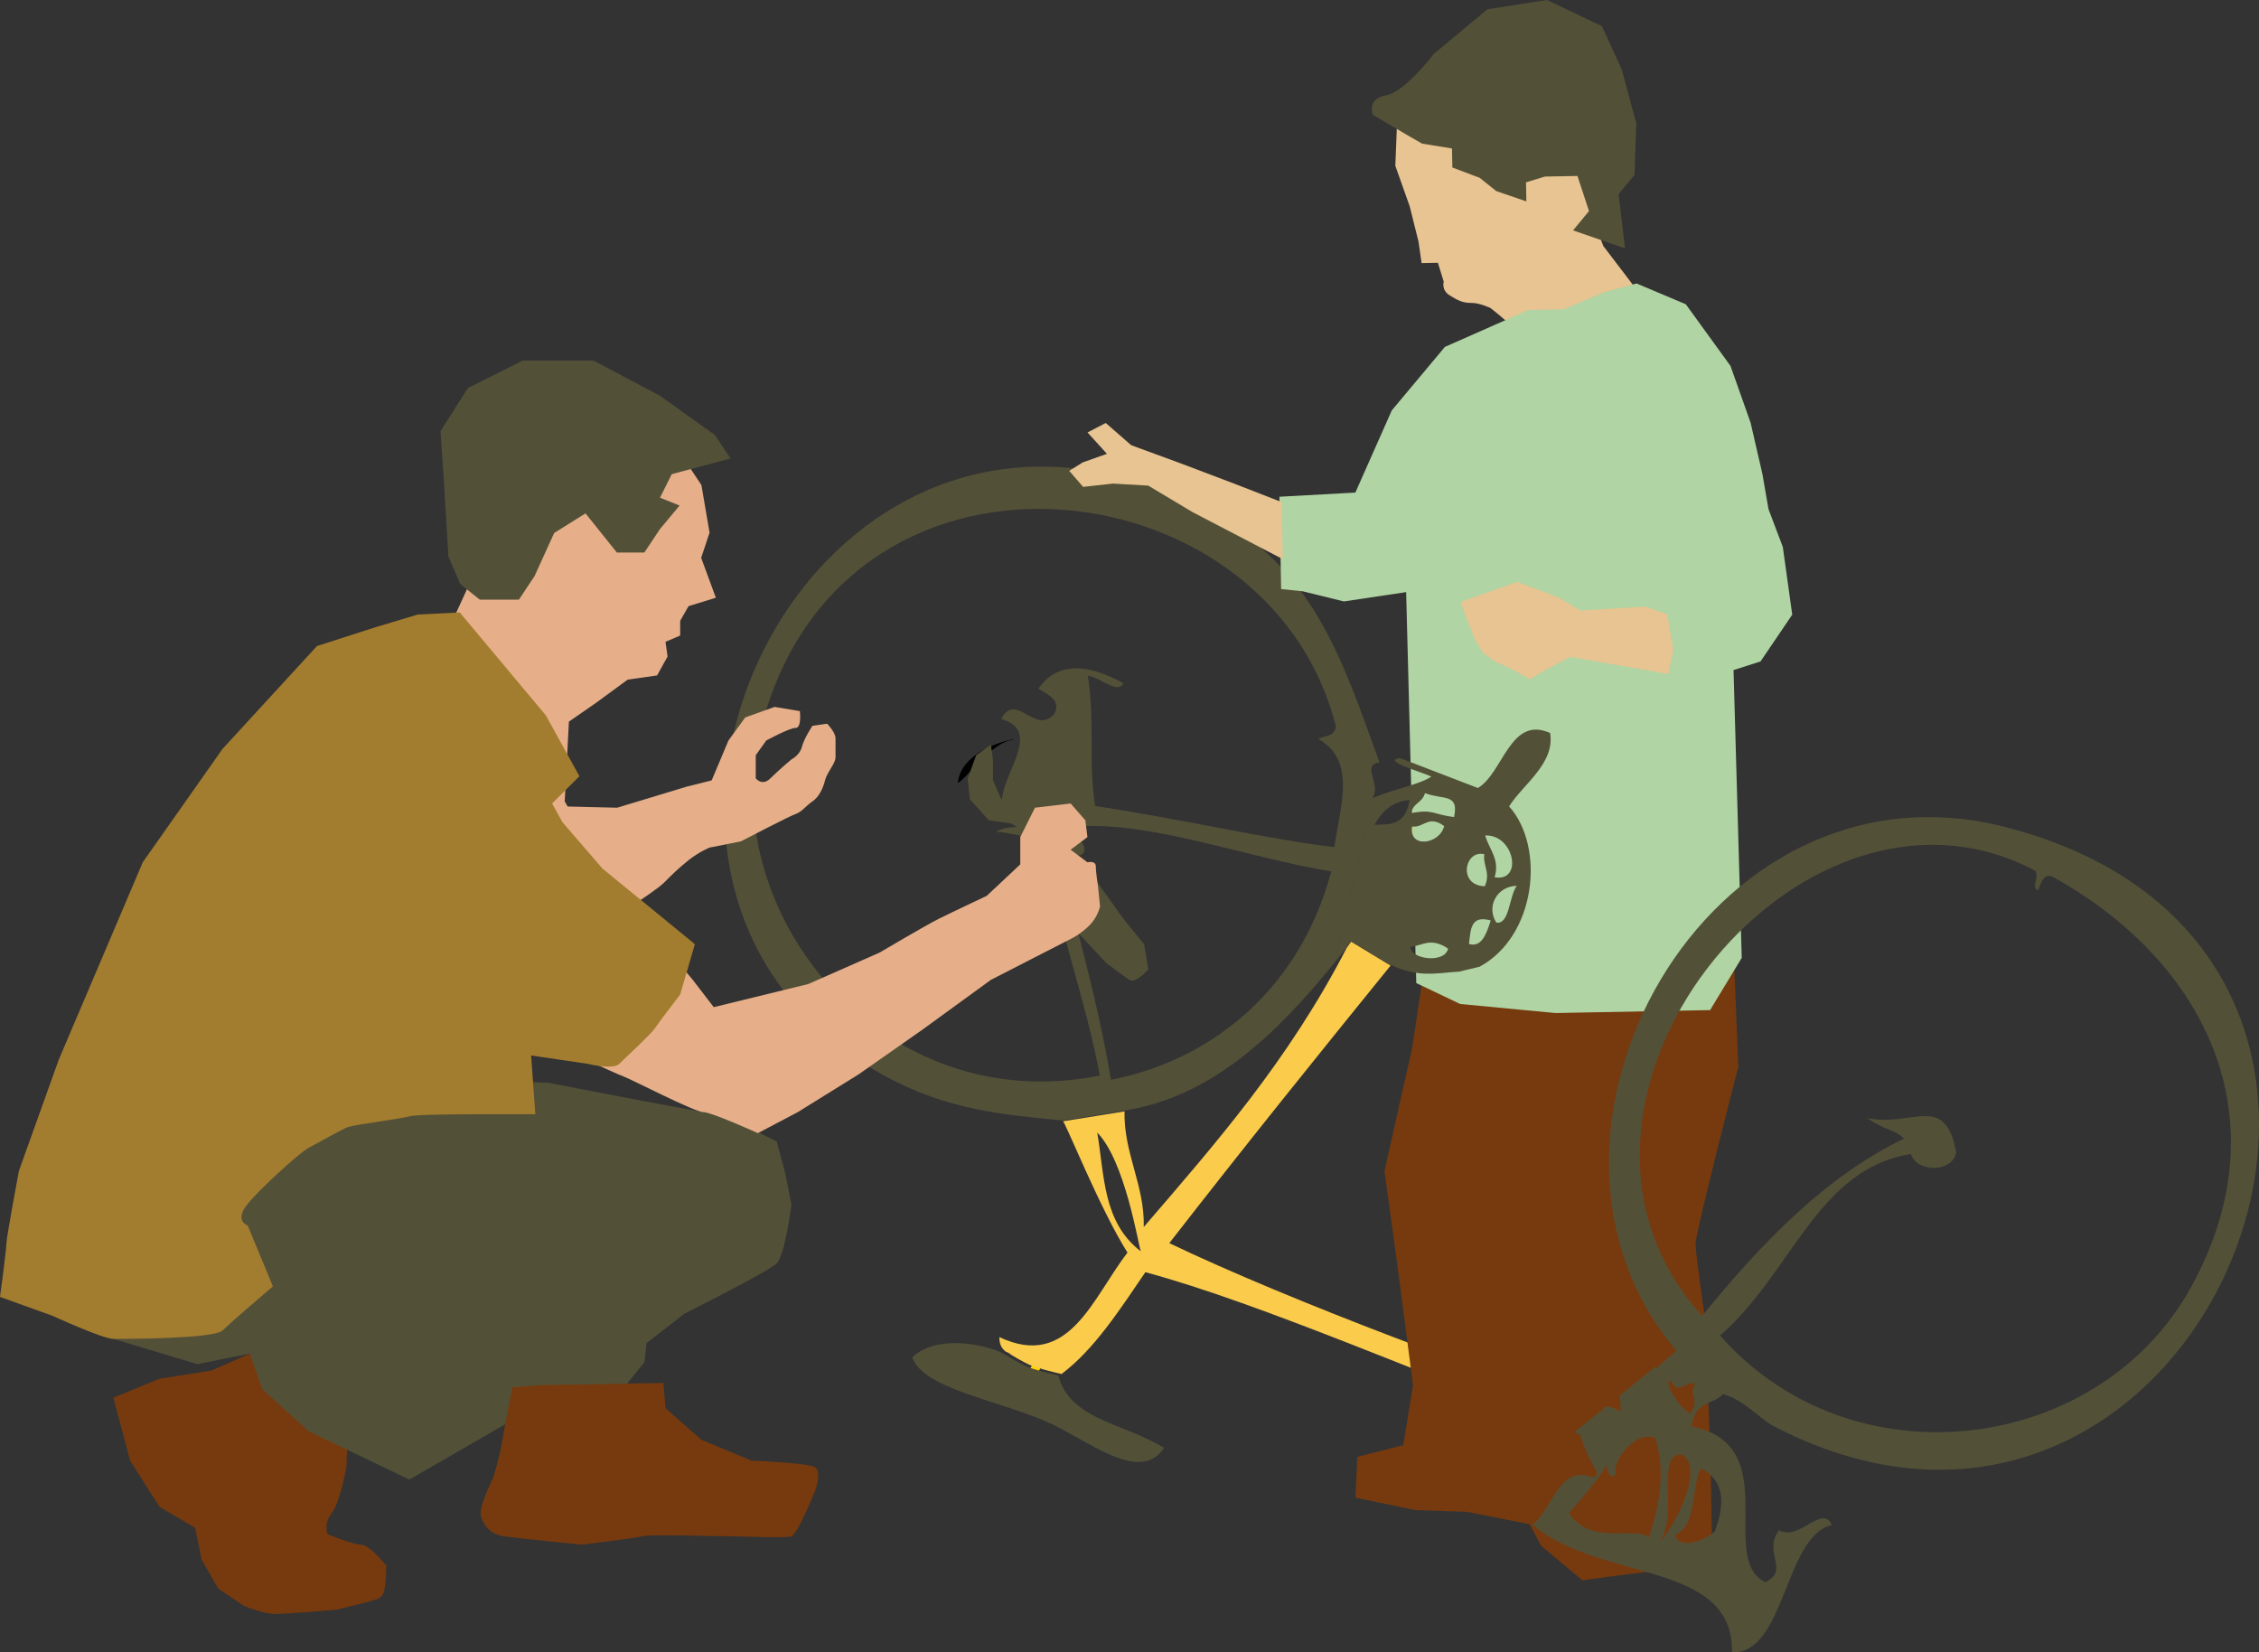 <?xml version="1.0" encoding="utf-8"?>
<!-- Generator: Adobe Illustrator 16.0.0, SVG Export Plug-In . SVG Version: 6.00 Build 0)  -->
<!DOCTYPE svg PUBLIC "-//W3C//DTD SVG 1.1//EN" "http://www.w3.org/Graphics/SVG/1.1/DTD/svg11.dtd">
<svg version="1.1" id="Vrstva_1" xmlns="http://www.w3.org/2000/svg" xmlns:xlink="http://www.w3.org/1999/xlink" x="0px" y="0px"
	 width="134.509px" height="98.375px" viewBox="78.195 88.945 134.509 98.375"
	 enable-background="new 78.195 88.945 134.509 98.375" xml:space="preserve">
<rect x="78.195" y="88.945" width="134.509" height="98.375" fill="#333333" stroke="none"/>
<g>
	<path fill="#FFFFFF" d="M165.658,139.276c-0.943-0.688-1.221,0.129-1.906,0.025C163.525,140.624,165.383,140.387,165.658,139.276z"
		/>
	<path fill="#FFFFFF" d="M163.678,138.515c1.314-0.263,1.309,0.07,2.566,0.229c0.316-1.434-0.654-1.011-1.729-1.424
		C164.33,137.929,163.844,137.861,163.678,138.515z"/>
	<path d="M135.229,135.541c0.354-0.046,2.014-2.433,3.252-2.544C139.021,132.825,135.451,133.396,135.229,135.541z"/>
	<path fill="none" stroke="#FFD302" d="M164.516,137.32c1.074,0.413,2.045-0.01,1.729,1.424c-1.259-0.159-1.252-0.492-2.565-0.229
		C163.844,137.861,164.33,137.929,164.516,137.32z"/>
	<path fill="none" stroke="#FFD302" d="M161.514,139.201c0.498-0.936,1.201-1.409,2.086-1.476
		C163.363,139.246,162.42,139.182,161.514,139.201z"/>
	<path fill="none" stroke="#FFD302" d="M165.658,139.276c-0.275,1.11-2.133,1.348-1.906,0.025
		C164.438,139.405,164.715,138.588,165.658,139.276z"/>
	<path fill="none" stroke="#FFD302" d="M168.074,142.859c-1.625-0.045-1.201-2.193-0.025-1.904
		C167.949,141.639,168.441,142.059,168.074,142.859z"/>
	<path fill="none" stroke="#FFD302" d="M139.541,170.54c0.139,0.062,0.264,0.124,0.365,0.187
		C139.76,170.674,139.639,170.609,139.541,170.54z"/>
	<path fill="none" stroke="#FFD302" d="M161.514,139.201c0.498-0.936,1.201-1.409,2.086-1.476
		C163.363,139.246,162.42,139.182,161.514,139.201z"/>
	<path fill="none" stroke="#FFD302" d="M165.658,139.276c-0.275,1.11-2.133,1.348-1.906,0.025
		C164.438,139.405,164.715,138.588,165.658,139.276z"/>
	<path fill="none" stroke="#FFD302" d="M164.516,137.32c1.074,0.413,2.045-0.01,1.729,1.424c-1.259-0.159-1.252-0.492-2.565-0.229
		C163.844,137.861,164.33,137.929,164.516,137.32z"/>
	<path fill="none" stroke="#FFD302" d="M139.541,170.54c0.139,0.062,0.264,0.124,0.365,0.187
		C139.76,170.674,139.639,170.609,139.541,170.54z"/>
	<path fill="none" stroke="#FFD302" d="M168.074,142.859c-1.625-0.045-1.201-2.193-0.025-1.904
		C167.949,141.639,168.441,142.059,168.074,142.859z"/>
	<path fill="#535038" d="M157.643,146.275l2.367-9.865c-0.035,0.015-0.07,0.029-0.104,0.043c0.582-0.748-0.709-2.019,0.432-2.11
		c-2.25-6.197-3.896-11.539-10.193-14.924c-23.315-12.526-40.199,22.035-19.348,33.535c3.822,2.104,7.137,2.346,10.699,2.704
		l3.666-0.59c0-0.002,0-0.006-0.002-0.008C150.268,154.259,154.115,150.628,157.643,146.275z M157.643,139.376
		c-3.848-0.437-9.471-1.747-14.235-2.441c-0.427-2.69,0.002-4.718-0.435-7.753c0.656,0.034,1.789,1.146,2.113,0.433
		c-2.289-1.245-4-1.195-5.059,0.33c0.576,0.383,1.377,0.669,0.938,1.5c-1.107,1.32-2.297-1.37-3.15,0.305
		c3.275,0.949-1.965,4.865,0.939,6.433c-0.451,0.01-0.883,0.063-1.244,0.28c1.178,0.061,2.619,0.722,2.695-0.103
		c1.182,6.695,2.537,9.654,3.48,14.619c-12.991,2.608-22.775-9.627-20.261-20.312c4.508-19.157,30.306-16.459,34.318-0.459
		c-0.147,0.688-0.697,0.485-1.039,0.739C158.965,134.222,158.01,136.931,157.643,139.376z M144.348,153.23
		c-0.812-4.844-2.193-9.437-3.279-14.162c0.854-0.738,1.07,1.375,1.652,0.638c0.25-0.659-0.74-0.767-0.152-1.577
		c4.476-0.203,9.978,1.902,14.896,2.695C155.498,148.166,149.979,152.146,144.348,153.23z"/>
	<path fill="none" stroke="#FFD302" d="M164.516,137.32c1.074,0.413,2.045-0.01,1.729,1.424c-1.259-0.159-1.252-0.492-2.565-0.229
		C163.844,137.861,164.33,137.929,164.516,137.32z"/>
	<path fill="none" stroke="#FFD302" d="M165.658,139.276c-0.275,1.11-2.133,1.348-1.906,0.025
		C164.438,139.405,164.715,138.588,165.658,139.276z"/>
	<path fill="none" stroke="#FFD302" d="M139.541,170.54c0.139,0.062,0.264,0.124,0.365,0.187
		C139.76,170.674,139.639,170.609,139.541,170.54z"/>
	<path fill="none" stroke="#FFD302" d="M175.396,174.132c-0.131-0.038-0.271-0.08-0.414-0.124l0.047-0.037
		C175.121,174.02,175.238,174.072,175.396,174.132z"/>
	<path fill="none" stroke="#FFD302" d="M165.658,139.276c-0.275,1.11-2.133,1.348-1.906,0.025
		C164.438,139.405,164.715,138.588,165.658,139.276z"/>
	<path fill="none" stroke="#FFD302" d="M164.516,137.32c1.074,0.413,2.045-0.01,1.729,1.424c-1.259-0.159-1.252-0.492-2.565-0.229
		C163.844,137.861,164.33,137.929,164.516,137.32z"/>
	<path fill="#535038" d="M137.828,169.473c0.338,0.205,1.121,0.67,1.529,0.84c0.434,0.185,1.486,0.438,1.852,0.521
		c0.695,2.637,3.805,2.802,6.303,4.307c-1.453,2.201-4.539-0.477-6.992-1.551c-2.996-1.31-7.373-1.98-8.008-3.838
		C133.922,168.438,136.564,168.913,137.828,169.473z"/>
	<path fill="#FBCB4C" d="M158.646,145.007l-0.306,0.427c0.013-0.015,0.021-0.026,0.035-0.041
		c-3.489,6.741-7.801,11.629-12.076,16.602c0.06-2.49-1.202-4.395-1.146-6.883l-3.666,0.59c0.127,0.014,2.227,5.273,3.844,7.818
		c-2.09,2.696-3.471,6.986-7.627,5.033c-0.01,0.344,0.088,0.645,0.373,0.855c0.139,0.062,0.264,0.124,0.365,0.186
		c-0.146-0.051-0.268-0.111-0.365-0.186c-0.012-0.008-0.025-0.01-0.035-0.016c0.336,0.203,1.117,0.67,1.525,0.84
		c0.436,0.184,1.488,0.436,1.854,0.521c-0.002-0.006-0.004-0.012-0.006-0.016c1.918-1.438,3.435-3.783,4.981-6.051
		c6.957,1.873,17.168,6.403,25.558,9.455l1.565-1.267c-5.854-1.748-18.479-6.457-25.699-9.918
		c4.722-6.071,8.613-10.896,13.177-16.526L158.646,145.007z M146.121,163.443c-2.266-1.734-2.158-4.521-2.592-7.069
		C145.172,158.05,145.951,162.93,146.121,163.443z"/>
	<path fill="#535038" d="M176.793,170.229l-2.139,1.73c-0.506-3.076-3.023-8.377-3.033-8.395c-0.002,0.013-2.506-6.407-3.865-10.016
		c-0.107-0.285-0.754-0.414-0.863-0.709c-0.807-2.168-1.238-4.355-1.854-6.02l1.26-0.299c-0.004,0.006-0.01,0.008-0.014,0.012
		C170.045,154.316,171.922,162.939,176.793,170.229z"/>
	<path fill="#773A0E" d="M163.281,144.712l-1.006,6.649l-1.642,7.309l0.753,5.485l0.946,7.26l-0.58,3.567l-2.735,0.699l-0.115,2.428
		l3.572,0.74l3.073,0.104l3.734,0.737l0.67,1.281l2.467,2.055c0,0,4.029-0.562,4.679-0.573c0.646-0.013,3.036-1.836,3.036-1.836
		l-0.096-5.013l-0.313-8.08c0,0-0.56-3.871-0.57-4.518c-0.012-0.646,2.549-10.562,2.549-10.562l-0.301-7.271l-2.188-4.488
		l-12.756,1.052L163.281,144.712z"/>
	<path fill="#E7C491" d="M166.658,92.569l-3.695,1.364l-1.576,2.133l-0.109,2.751l0.855,2.409l0.523,2.093l0.186,1.29l0.971-0.019
		l0.347,1.126c0,0-0.152,0.488,0.338,0.802c0.491,0.314,0.817,0.471,1.303,0.461c0.484-0.009,1.14,0.302,1.14,0.302
		s3.283,2.525,3.143,3.66c-0.141,1.135,4.678-0.575,4.678-0.575l0.727-4.38l-1.823-2.391l-0.683-1.767l0.613-1.791l0.273-2.593
		l-0.686-2.089l-2.941-1.562L166.658,92.569z"/>
	<path fill="#535038" d="M174.955,103.733l-3.094-1.073l0.949-1.149l-0.688-2.09l-1.938,0.036l-1.125,0.345l0.021,1.132
		l-1.791-0.612l-0.985-0.79l-1.63-0.615l-0.021-1.132l-1.783-0.29l-0.818-0.47l-2.125-1.254c0,0-0.344-0.964,0.785-1.146
		s2.865-2.479,2.865-2.479l3.184-2.648l3.547-0.553l3.267,1.556l1.18,2.564l0.869,3.218l-0.103,3.075l-0.949,1.149L174.955,103.733z
		"/>
	<polygon fill="#B0D4A3" points="169.203,107.4 171.305,107.36 173.711,106.345 175.641,105.822 178.576,107.061 181.234,110.729 
		182.43,114.104 183.135,117.163 183.498,119.258 184.35,121.507 184.912,125.539 183.023,128.324 181.416,128.839 181.904,145.973 
		180.021,149.081 170.807,149.257 165.137,148.718 162.525,147.473 161.922,124.197 158.213,124.752 155.775,124.151 
		154.479,124.015 154.375,118.519 158.898,118.271 161.068,113.377 164.23,109.598 	"/>
	<polygon fill="#E7C491" points="154.576,122.233 154.512,118.839 151.74,117.76 148.484,116.527 145.553,115.451 144.035,114.128 
		142.949,114.691 144.105,115.964 142.66,116.476 141.861,116.977 142.688,117.932 144.465,117.735 146.568,117.857 
		149.186,119.425 	"/>
	<polygon fill="#E7C491" points="176.168,125.058 177.471,125.518 177.834,127.614 177.539,129.075 171.697,128.054 
		170.096,128.894 169.297,129.393 168.48,128.924 167.174,128.301 166.518,127.829 166.018,127.03 165.508,125.745 165.166,124.782 
		168.539,123.586 170.982,124.51 172.291,125.293 	"/>
	<path fill="#535038" d="M165.029,146.802l1.26-0.299c3.398-1.833,3.916-7.157,1.764-9.548c0.799-1.289,2.754-2.557,2.439-4.373
		c-2.385-1.051-2.781,2.372-4.297,3.278c-1.543-0.592-3.082-1.184-4.627-1.778c-1.205,0.121,1.32,0.842,1.854,1.094
		c-0.655,0.466-2.112,0.706-3.432,1.256l-2.365,9.866c0.237-0.294,0.474-0.587,0.705-0.886l0.305-0.426l2.355,1.424
		c0.004-0.008,0.012-0.016,0.018-0.023c1.63,0.79,2.773,0.482,4.019,0.407C165.027,146.796,165.029,146.799,165.029,146.802z
		 M162.279,138.151c0.686,0.1,0.963-0.717,1.908-0.026C163.912,139.234,162.055,139.471,162.279,138.151z M160.043,138.048
		c0.5-0.935,1.199-1.409,2.084-1.474C161.891,138.094,160.949,138.03,160.043,138.048z M164.773,137.59
		c-1.258-0.157-1.252-0.492-2.568-0.229c0.168-0.653,0.652-0.585,0.84-1.195C164.119,136.578,165.088,136.159,164.773,137.59z
		 M164.418,145.421c-0.178,0.896-2.234,0.651-2.238-0.101C162.881,145.252,163.373,144.721,164.418,145.421z M166.578,139.802
		c-0.102,0.684,0.393,1.104,0.025,1.907C164.979,141.661,165.402,139.513,166.578,139.802z M167.188,141.174
		c0.332-1.06-0.334-1.678-0.561-2.49C168.365,138.615,168.902,141.475,167.188,141.174z M168.51,141.684
		c-0.461,0.609-0.428,2.33-1.221,2.186C166.676,142.915,167.332,141.702,168.51,141.684z M165.662,145.143
		c0.109-0.859,0.086-1.735,1.297-1.398C166.693,144.582,166.404,145.37,165.662,145.143z"/>
	<path fill="#535038" d="M197.57,138.176c-17.744-4.531-30.379,18.385-19.574,31.172c-0.352,0.41-0.787,0.637-1.143,1.038
		l0.895,1.474c-0.217-0.402-0.289-0.74-0.057-0.732c0.418,0.924,0.703,0.102,1.449,0.178c-0.443,0.743,0.327,0.949-0.306,1.779
		c-0.293-0.145-0.625-0.504-0.879-0.88l0.967,1.595c0.242-1.48,1.269-1.195,1.869-1.859c1.267,0.355,2.185,1.483,3.051,1.933
		C209.352,187.074,226.58,145.584,197.57,138.176z M208.656,165.581c-5.475,9.928-20.166,11.831-28.041,2.875
		c4.275-3.709,5.783-9.931,11.363-10.806c0.336,1.113,2.489,1.123,2.694-0.103c-0.653-3.587-2.627-1.476-5.289-2.034
		c1.132,0.791,1.544,0.617,2.188,1.221c-4.596,2.199-8.42,6.127-12.025,10.553c-11.363-12.561,5.672-33.836,19.703-26.569
		c0.543,0.216-0.168,0.988,0.279,1.247c0.229-0.508,0.396-1.163,1.041-0.738C209.584,146.291,214.141,155.636,208.656,165.581z"/>
	<path fill="#535038" d="M177.748,171.857l-0.895-1.473c-0.008,0.01-0.019,0.018-0.027,0.028c-0.021-0.034-0.043-0.067-0.066-0.103
		l-2.137,1.729c0.053,0.317,0.078,0.642,0.068,0.967c-0.219-0.183-0.558-0.292-0.844-0.338l-0.312,0.251
		c0.09,0.047,0.207,0.102,0.364,0.161c-0.131-0.038-0.272-0.082-0.411-0.124l-1.564,1.268c0.115,0.043,0.236,0.086,0.353,0.129
		c0.342,1.01,0.373,1.072,1.016,2.287c-0.047,0.305-0.248,0.262-0.457,0.205c-1.814-0.59-2.229,1.971-3.383,2.871
		c3.971,3.424,11.977,2.102,11.873,7.602c3.164,0.125,3.123-6.952,5.951-7.576c-0.596-1.297-1.922,0.99-3.154,0.306
		c-0.986,1.354,0.668,2.363-0.812,3.103c-2.886-1.393,1.19-8.186-4.398-9.279c0.002-0.026,0.008-0.049,0.012-0.073l-0.967-1.595
		C177.877,172.087,177.807,171.971,177.748,171.857z M179.471,176.365c1.428,0.732,1.445,2.095,0.838,3.734
		c-0.438,0.502-2.182,1.189-2.363,0.229C179.281,179.718,178.863,177.561,179.471,176.365z M177.031,180.734
		c1.117-1.76-0.264-5.077,1.246-5.213C179.807,176.221,177.883,179.889,177.031,180.734z M176.752,174.559
		c0.555,1.672,0.385,3.664-0.383,5.922c-0.783-0.715-3.465,0.524-4.752-1.447c0.865-0.988,1.996-2.332,2.262-2.924
		c-0.061,0.39,0.238,1.002,0.535,0.586C174.119,175.995,175.594,174.039,176.752,174.559z"/>
	<path fill="#773A0E" d="M94.195,169.032l-3.375,1.5l-3.125,0.5l-2.75,1.125l1,3.75l1.75,2.75l2.125,1.25l0.375,1.875l1,1.75l1.5,1
		c0,0,1.125,0.5,1.875,0.5s3.625-0.25,3.625-0.25s1.625-0.375,2-0.5s0.75-0.125,0.875-0.625s0.125-1.5,0.125-1.5s-1-1.25-1.5-1.25
		s-2-0.625-2-0.625s-0.25-0.625,0.25-1.25s0.875-2.75,0.875-2.75l0.125-3.125l-2.25-2.5L94.195,169.032z"/>
	<path fill="#535038" d="M93.945,152.782l16.875,0.625l5.875,1.125l4.75,0.875l3,1.5l0.5,1.875l0.375,1.875c0,0-0.375,3-0.875,3.5
		s-5.5,3-5.5,3l-2.25,1.75l-0.125,1.125l-2.5,3.125l-4.125,1.75l-0.875-1.625l-6.5,3.75l-6-2.875l-2.75-2.5l-0.75-2.125
		l-3.125,0.625l-5-1.5l-2.875-3.75c0,0,0.375-4.5,0.625-5s6-4.5,6.625-4.875S93.945,152.782,93.945,152.782z"/>
	<path fill="#535038" d="M138.82,138.032l-1.75-0.25l-1.125-1.25l-0.125-1.25l0.5-1.375l0.875-0.625l0.125,0.875v1.25l0.5,1.125
		l1.25,0.125c0,0,0.875-0.25,0.75-0.875s-0.375-1.75-0.375-1.75v-0.5l2,0.625l0.75,1.125v1.375l-0.75,0.875l0.625,1.875l1.5,2.125
		c0,0,1,1.375,1.25,1.75s1.5,1.875,1.5,1.875l0.25,1.5c0,0-0.75,0.875-1.125,0.625s-1.375-1-1.375-1l-1.875-2l-2-3.125
		L138.82,138.032z"/>
	<g>
		<path fill="#E6AF89" d="M106.57,122.782l1.584-7.644c0,0,5.188-1.431,6.082-1.252c0.893,0.179,3.576,0.716,3.576,0.716
			l1.432,2.146l0.715,1.073l0.486,2.836l-0.5,1.5l0.875,2.375l-1.625,0.5l-0.5,0.875v0.875l-0.875,0.375l0.125,0.875l-0.625,1.125
			l-1.75,0.25l-1.875,1.375l-1.625,1.125l-0.25,4.75l1.875,3.25l3.25,4.375l2.5,3l1.25,1.625l5.625-1.375l4.25-1.875
			c0,0,2.75-1.625,3.5-2s2.875-1.375,2.875-1.375l2-1.875v-1.625l0.875-1.75l2.125-0.25l0.875,1l0.125,1l-1,0.75l1,0.75
			c0,0,0.5-0.125,0.5,0.25s0.125,1.125,0.125,1.125l0.125,1.25c0,0-0.125,0.625-0.625,1.125s-1,0.75-1,0.75l-4.875,2.5l-4.125,3
			l-3.75,2.625l-3.625,2.25l-2.375,1.25c0,0-2.75-1.25-3.25-1.25s-4.375-2-4.75-2.125s-4.125-1.875-4.125-1.875l-4.5-1.625
			l-4.625-5.125l1.75-15.625L106.57,122.782z"/>
		<path fill="#E6AF89" d="M109.57,136.907l5.375,0.125l4.125-1.25l1.5-0.375l1-2.375l1-1.375l1.75-0.625l1.5,0.25
			c0,0,0.125,1-0.25,1s-1.75,0.75-1.75,0.75l-0.625,0.875v1.375c0,0,0.375,0.5,0.875,0s1.25-1.125,1.25-1.125s0.5-0.25,0.625-0.75
			s0.625-1.25,0.625-1.25l0.875-0.125c0,0,0.5,0.5,0.5,0.875s0,0.75,0,1.125s-0.5,0.875-0.625,1.375s-0.375,1-0.75,1.25
			s-0.625,0.625-1,0.75s-3.25,1.625-3.25,1.625l-1.875,0.375c0,0-0.625,0.25-1.25,0.75s-1,0.875-1.5,1.375s-4.375,3-4.375,3
			l-2.625,0.5l-2.75-1l-0.875-4.5L109.57,136.907z"/>
	</g>
	<polygon fill="#535038" points="104.893,122.074 104.658,118.108 104.426,114.609 106.059,112.041 109.326,110.408 
		113.525,110.408 117.494,112.509 120.76,114.842 121.693,116.241 118.193,117.175 117.494,118.575 118.66,119.043 117.494,120.442 
		116.561,121.841 114.926,121.841 113.059,119.51 111.193,120.675 110.025,123.242 109.094,124.644 106.76,124.644 105.594,123.709 
			"/>
	<path fill="#A37D2F" d="M105.57,125.407l-2.5,0.125l-2.5,0.75l-3.5,1.125l-5.625,6.125l-4.75,6.75l-5,11.75l-2.375,6.625
		c0,0-0.75,4-0.75,4.375s-0.375,3.125-0.375,3.125l3.125,1.125c0,0,3,1.375,3.625,1.375s6,0,6.5-0.5s3-2.625,3-2.625l-1.5-3.625
		c0,0-0.75-0.25-0.125-1.125s3.25-3.25,3.75-3.5s2-1.125,2.375-1.25s3.25-0.5,3.625-0.625s3.625-0.125,4.25-0.125s3.25,0,3.25,0
		l-0.25-3.5l3.375,0.5c0,0,1.5,0.375,1.875,0s1.875-1.75,2.125-2.125s1.5-2,1.5-2l0.875-3l-5.5-4.5l-2.375-2.75l-0.625-1.125
		l1.625-1.625l-2-3.625L105.57,125.407z"/>
	<path fill="#773A0E" d="M108.695,171.532c0,0-0.5,2.625-0.625,3.375s-0.5,2-0.5,2s-0.875,1.75-0.75,2.25s0.5,1.125,1.375,1.25
		s4.625,0.5,4.625,0.5s3.125-0.375,3.625-0.5s4.25,0,5.125,0s3.375,0.125,3.75,0s1.375-2.625,1.375-2.625s0.5-1.25,0-1.5
		s-3.75-0.375-3.75-0.375l-3-1.25l-2.125-1.875l-0.125-1.5l-7.25,0.125L108.695,171.532z"/>
</g>
</svg>
